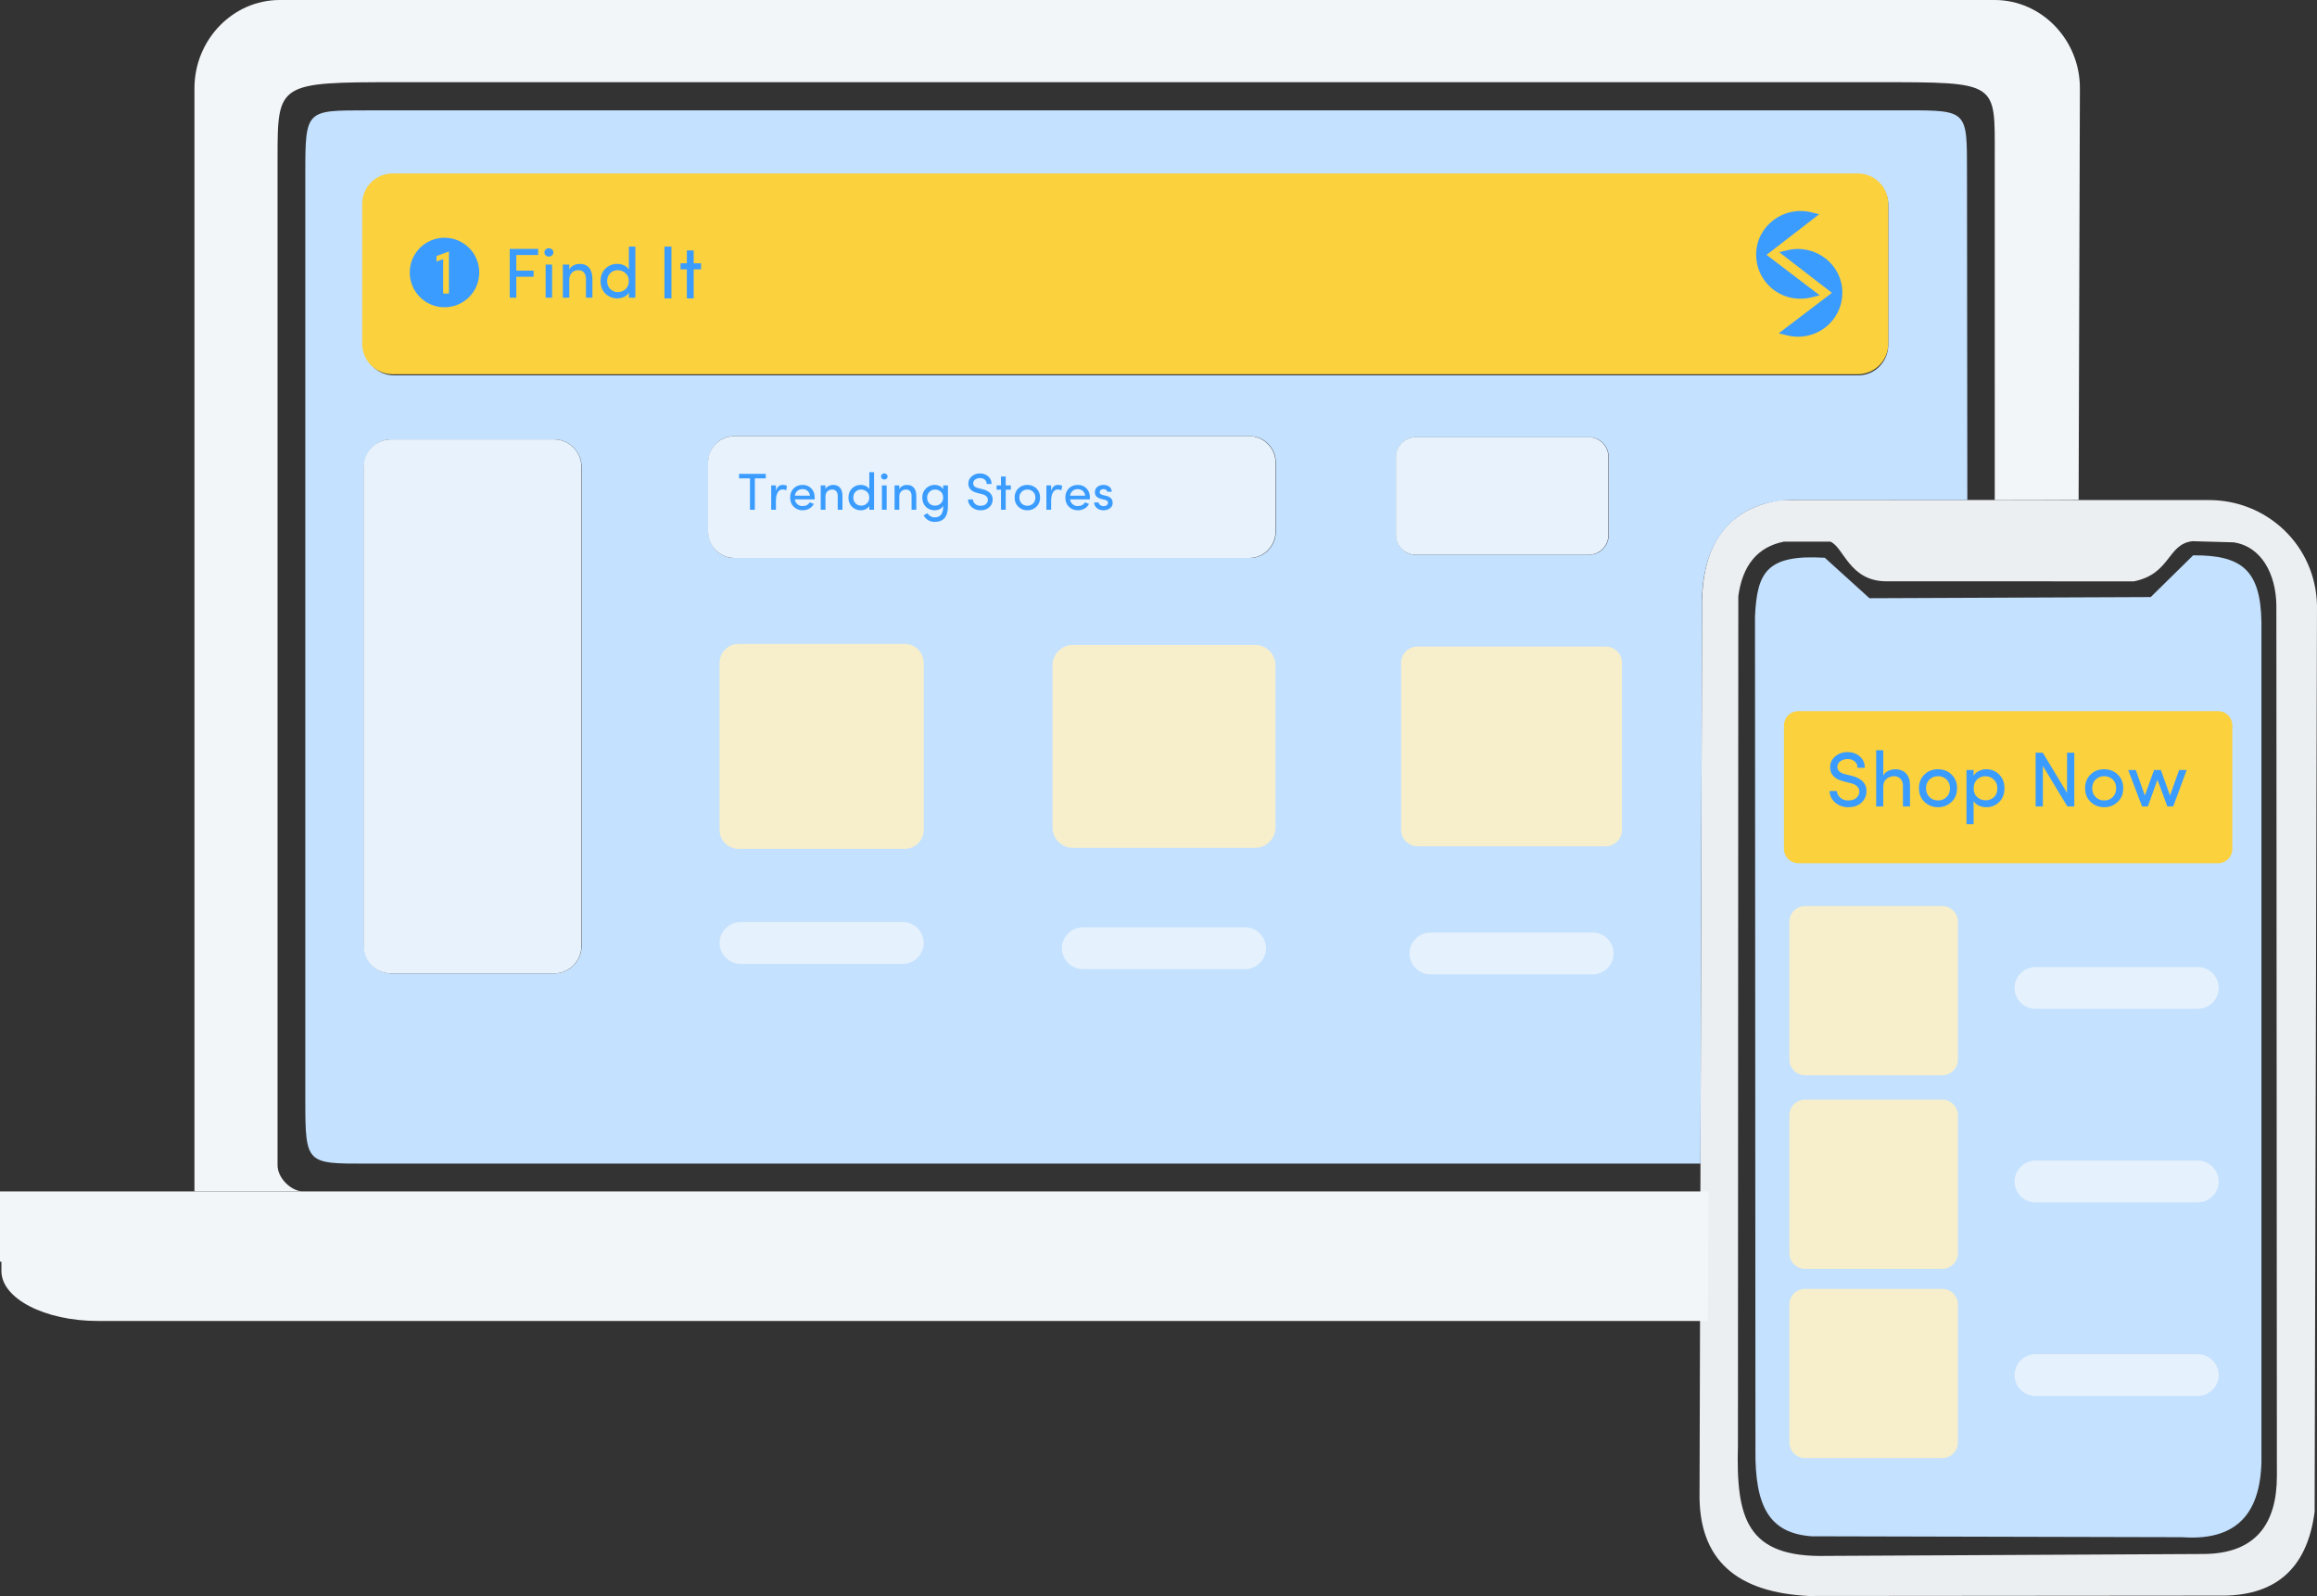 <?xml version="1.0" encoding="UTF-8"?>
<!DOCTYPE svg PUBLIC "-//W3C//DTD SVG 1.1//EN" "http://www.w3.org/Graphics/SVG/1.1/DTD/svg11.dtd">
<!-- Creator: CorelDRAW 2018 (64-Bit Evaluation Version) -->
<svg xmlns="http://www.w3.org/2000/svg" xml:space="preserve" width="200.342mm" height="137.993mm" version="1.1" style="shape-rendering:geometricPrecision; text-rendering:geometricPrecision; image-rendering:optimizeQuality; fill-rule:evenodd; clip-rule:evenodd"
viewBox="0 0 12150.12 8368.85"
 xmlns:xlink="http://www.w3.org/1999/xlink">
 <rect x="0" y="0" width="12150.12" height="8368.85" fill="#333333" stroke="none"/>
 <defs>
  <style type="text/css">
   <![CDATA[
    .str0 {stroke:#3B9CFF;stroke-width:12.13;stroke-miterlimit:22.926}
    .fil7 {fill:#3B9CFF}
    .fil5 {fill:#E7F2FC}
    .fil3 {fill:#F3F6F9}
    .fil1 {fill:#FBD13E}
    .fil9 {fill:#3B9CFF;fill-rule:nonzero}
    .fil8 {fill:#FBD13E;fill-rule:nonzero}
    .fil6 {fill:#E7F2FC;fill-opacity:0.961}
    .fil2 {fill:#F3F6F9;fill-opacity:0.961}
    .fil4 {fill:#F9F0CA;fill-opacity:0.961}
    .fil0 {fill:#C4E1FF}
   ]]>
  </style>
 </defs>
 <g id="Layer_x0020_1">
  <path class="fil0" d="M9569.13 2924.74c-305.7,-18.17 -355.2,75.92 -366.1,308.14l2.34 4366.76c-3.52,301.97 73.76,439.86 294.35,456.23l1941.7 4.72c315.2,23 424.98,-154.58 417.35,-446.79l0 -4349.6c-4.02,-274.3 -102.45,-354.04 -358.11,-352.22l-222.57 218.87 -1474.79 6.01 -234.17 -212.13z"/>
  <path class="fil1" d="M9429.61 3729.05l2201.85 0c41.06,0 74.65,33.59 74.65,74.64l0 648.16c0,41.05 -33.59,74.64 -74.65,74.64l-2201.85 0c-41.06,0 -74.65,-33.59 -74.65,-74.64l0 -648.16c0,-41.05 33.59,-74.64 74.65,-74.64z"/>
  <path class="fil2" d="M11555.07 8148.72l-1974.35 10.02c-422.19,10.52 -477.58,-196.18 -467.14,-581.17l1.96 -4451.24c21.81,-160.08 99.1,-258.19 239.16,-286.14l243.11 -0.11c70.82,28 99.42,208.66 295.35,208.13l1296.73 0.24c193.48,-38.85 174.87,-195.46 306.85,-210.55l215.28 5.95c146.29,20.9 223.09,165.44 225.03,331.53l2.75 4563.63c0.15,246.92 -107.13,408.29 -384.75,409.7zm-2215.51 -5527.27c-265.36,41.94 -420.02,213.08 -414.13,571.49l-13.15 4629.12c-8.18,366.28 204.31,528.26 571.75,546.8l2148.24 -1.81c287.48,6.08 464.8,-129.06 505.36,-439.45l12.48 -4752.36c-6.55,-317.27 -264.71,-554.77 -569.01,-552.97l-2241.56 -0.82z"/>
  <path class="fil3" d="M8955.64 6926.74l-8443.09 0c-277.84,0 -505.11,-117.67 -505.11,-261.52l0 -49.29 -7.44 0 0 -368.68 8959.5 0 -1.33 234.21 -2.53 445.28z"/>
  <path class="fil3" d="M8959.5 6247.25l-7376.49 0c-63.27,-5.93 -127.52,-73.26 -127.52,-136.82l0 -5289.48c0,-385.15 6.1,-390 623.52,-390l7768.46 0c635.57,0 612.81,-1.66 612.81,387.1l0.06 1803.81 439.76 -0.9 6.67 -2157.82c0.78,-254.74 -201.27,-463.14 -447.29,-463.14l-8992.5 0c-246.02,0 -447.29,208.41 -447.29,463.14l0 5784.11 7939.8 0z"/>
  <path class="fil0" d="M1919.45 578.82l8076.88 -0.29c323.98,-0.01 318.07,2.81 318.41,324.88l1.81 1718.39 -885.1 -0.33c-233.88,-8.51 -487.7,108.38 -506.01,501.42l-8.28 2978.8 -6997.71 0c-309.46,0 -318.41,2.66 -318.41,-324.88l0 -4873.12c0,-327.54 5.32,-324.87 318.41,-324.88zm145.15 336.08l7680.98 0c85.89,0 156.14,71.68 156.14,159.31l0 734.43c0,87.62 -70.25,159.3 -156.14,159.3l-7680.98 0c-85.88,0 -156.14,-71.68 -156.14,-159.3l0 -734.43c0,-87.62 70.26,-159.31 156.14,-159.31zm-12.15 1389.11l853.96 0c79.19,0 143.97,66.1 143.97,146.89l0 2506.87c0,80.79 -64.78,146.89 -143.97,146.89l-853.96 0c-79.19,0 -143.96,-66.09 -143.96,-146.89l0 -2506.87c0,-80.79 64.78,-146.89 143.96,-146.89zm1797.31 -16.79l2705.24 0c74.33,0 135.14,62.05 135.14,137.88l0 362.78c0,75.83 -60.81,137.88 -135.14,137.88l-2705.24 0c-74.33,0 -135.14,-62.05 -135.14,-137.88l0 -362.78c0,-75.83 60.81,-137.88 135.14,-137.88zm3573.37 5.6l911.12 0c55.92,0 101.66,46.67 101.66,103.73l0 408.68c0,57.06 -45.74,103.73 -101.66,103.73l-911.12 0c-55.92,0 -101.66,-46.67 -101.66,-103.73l0 -408.68c0,-57.06 45.74,-103.73 101.66,-103.73z"/>
  <path class="fil4" d="M3872.59 3376.52l872.14 0c54.55,0 99.18,44.63 99.18,99.19l0 876.33c0,54.55 -44.63,99.18 -99.18,99.18l-872.14 0c-54.56,0 -99.19,-44.63 -99.19,-99.18l0 -876.33c0,-54.56 44.64,-99.19 99.19,-99.19z"/>
  <path class="fil4" d="M9465.14 4751.21l720.02 0c45.05,0 81.89,36.84 81.89,81.89l0 723.47c0,45.04 -36.84,81.89 -81.89,81.89l-720.02 0c-45.04,0 -81.89,-36.84 -81.89,-81.89l0 -723.47c0,-45.04 36.85,-81.89 81.89,-81.89z"/>
  <path class="fil4" d="M9465.14 5766.22l720.02 0c45.05,0 81.89,36.84 81.89,81.89l0 723.47c0,45.04 -36.84,81.89 -81.89,81.89l-720.02 0c-45.04,0 -81.89,-36.84 -81.89,-81.89l0 -723.47c0,-45.04 36.85,-81.89 81.89,-81.89z"/>
  <path class="fil4" d="M9465.14 6758.58l720.02 0c45.05,0 81.89,36.84 81.89,81.89l0 723.47c0,45.04 -36.84,81.89 -81.89,81.89l-720.02 0c-45.04,0 -81.89,-36.84 -81.89,-81.89l0 -723.47c0,-45.04 36.85,-81.89 81.89,-81.89z"/>
  <path class="fil4" d="M5625.39 3381.99l956.89 0c58.43,0 106.24,47.8 106.24,106.23l0 851.29c0,58.43 -47.81,106.23 -106.24,106.23l-956.89 0c-58.42,0 -106.22,-47.8 -106.22,-106.23l0 -851.29c0,-58.43 47.8,-106.23 106.22,-106.23z"/>
  <path class="fil4" d="M7433.08 3390.22l986.78 0c47.18,0 85.79,38.6 85.79,85.78l0 875.72c0,47.18 -38.61,85.78 -85.79,85.78l-986.78 0c-47.18,0 -85.78,-38.6 -85.78,-85.78l0 -875.72c0,-47.19 38.6,-85.78 85.78,-85.78z"/>
  <path class="fil1" d="M2058.68 909.41l7683.73 0c87.62,0 159.31,71.68 159.31,159.3l0 734.43c0,87.62 -71.69,159.31 -159.31,159.31l-7683.73 0c-87.62,0 -159.31,-71.68 -159.31,-159.31l0 -734.43c0,-87.62 71.69,-159.3 159.31,-159.3z"/>
  <path class="fil5" d="M3850.88 2287.22l2699.75 0c75.84,0 137.89,62.05 137.89,137.89l0 362.77c0,75.83 -62.05,137.88 -137.89,137.88l-2699.75 0c-75.84,0 -137.89,-62.05 -137.89,-137.88l0 -362.77c0,-75.84 62.05,-137.89 137.89,-137.89z"/>
  <path class="fil5" d="M7423.65 2292.35l906.85 0c57.09,0 103.8,46.7 103.8,103.79l0 409.02c0,57.09 -46.7,103.8 -103.8,103.8l-906.85 0c-57.09,0 -103.8,-46.71 -103.8,-103.8l0 -409.02c0,-57.09 46.7,-103.79 103.8,-103.79z"/>
  <path class="fil5" d="M2050.83 2304.01l853.96 0c79.19,0 143.96,64.78 143.96,143.97l0 2512.72c0,79.19 -64.78,143.97 -143.96,143.97l-853.96 0c-79.19,0 -143.97,-64.78 -143.97,-143.97l0 -2512.72c0,-79.19 64.78,-143.97 143.97,-143.97z"/>
  <path class="fil6" d="M3883.05 4835.08l851.21 0c60.31,0 109.65,49.35 109.65,109.66l0 0.01c0,60.31 -49.34,109.66 -109.65,109.66l-851.21 0c-60.32,0 -109.66,-49.35 -109.66,-109.66l0 -0.01c0,-60.31 49.34,-109.66 109.66,-109.66z"/>
  <path class="fil6" d="M10673.78 5070.72l851.21 0c60.31,0 109.65,49.35 109.65,109.66l0 0.02c0,60.3 -49.34,109.65 -109.65,109.65l-851.21 0c-60.32,0 -109.66,-49.35 -109.66,-109.65l0 -0.02c0,-60.31 49.34,-109.66 109.66,-109.66z"/>
  <path class="fil6" d="M10673.78 6085.78l851.21 0c60.31,0 109.65,49.34 109.65,109.65l0 0.02c0,60.31 -49.34,109.65 -109.65,109.65l-851.21 0c-60.32,0 -109.66,-49.34 -109.66,-109.65l0 -0.02c0,-60.31 49.34,-109.65 109.66,-109.65z"/>
  <path class="fil6" d="M10673.78 7100.83l851.21 0c60.31,0 109.65,49.35 109.65,109.66l0 0.02c0,60.3 -49.34,109.65 -109.65,109.65l-851.21 0c-60.32,0 -109.66,-49.35 -109.66,-109.65l0 -0.02c0,-60.31 49.34,-109.66 109.66,-109.66z"/>
  <path class="fil6" d="M5678.24 4862.5l851.21 0c60.31,0 109.65,49.35 109.65,109.66l0 0.01c0,60.31 -49.34,109.66 -109.65,109.66l-851.21 0c-60.32,0 -109.66,-49.35 -109.66,-109.66l0 -0.01c0,-60.31 49.34,-109.66 109.66,-109.66z"/>
  <path class="fil6" d="M7500.87 4889.92l851.21 0c60.31,0 109.65,49.35 109.65,109.65l0 0.02c0,60.31 -49.34,109.66 -109.65,109.66l-851.21 0c-60.32,0 -109.66,-49.35 -109.66,-109.66l0 -0.02c0,-60.3 49.34,-109.65 109.66,-109.65z"/>
  <path class="fil7" d="M2330.93 1246.6c100.68,0 182.3,81.62 182.3,182.3 0,100.68 -81.62,182.3 -182.3,182.3 -100.68,0 -182.3,-81.62 -182.3,-182.3 0,-100.68 81.62,-182.3 182.3,-182.3z"/>
  <polygon class="fil8" points="2354.25,1539.23 2323.77,1539.23 2323.77,1358.74 2288.95,1371.19 2288.95,1342.45 2354.25,1318.57 "/>
  <path class="fil9" d="M2672.83 1561.05l0 -256.13 149.06 0 0 32.34 -114.49 0 0 81.78 90.7 0 0 32.34 -90.7 0 0 109.66 -34.57 0zm188.66 -221.92c-4.4,-4.28 -6.57,-9.48 -6.57,-15.62 0,-6.19 2.17,-11.33 6.57,-15.61 4.89,-4.21 10.41,-6.32 16.66,-6.32 6.26,0 11.78,2.04 16.48,6.13 4.77,4.15 7.13,9.42 7.13,15.8 0,6.38 -2.36,11.65 -7.13,15.8 -4.71,4.09 -10.23,6.14 -16.48,6.14 -6.25,0 -11.77,-2.11 -16.66,-6.32zm33.57 221.92l-33.83 0 0 -173.6 33.83 0 0 173.6zm90.21 -93.61l0 93.61 -33.83 0 0 -173.6 33.83 0 0 26.08c4.95,-9.67 12.39,-17.1 22.37,-22.18 9.91,-5.08 20.57,-7.62 31.91,-7.62 21.81,0 38.23,6.69 49.32,20.13 11.58,13.2 17.47,32.15 17.59,56.81l0 100.37 -33.83 0 0 -98.14c0,-14.62 -3.47,-25.9 -10.35,-33.77 -6.69,-8.24 -16.54,-12.32 -29.61,-12.32 -13.2,0 -24.41,4.27 -33.58,12.88 -9.23,8.55 -13.82,21.19 -13.82,37.73zm295.34 48.45c11.27,-10.53 16.91,-24.54 16.91,-42.07 0,-17.53 -5.82,-31.41 -17.41,-41.57 -11.65,-10.16 -25.28,-15.3 -40.89,-15.42 -15.68,0 -28.81,5.26 -39.47,15.8 -10.66,10.65 -15.98,24.4 -15.98,41.39 0,16.91 5.39,30.79 16.17,41.51 10.78,10.78 24.1,16.17 39.96,16.17 15.87,0 29.43,-5.27 40.71,-15.8zm51.11 45.16l-33.83 0 0 -26.64c-5.45,9.11 -13.69,16.42 -24.72,22 -11.03,5.57 -23.11,8.36 -36.3,8.36 -24.1,0 -44.92,-8.42 -62.45,-25.28 -16.79,-16.79 -25.22,-38.6 -25.22,-65.3 0,-26.76 8.37,-48.51 25.03,-65.18 16.73,-16.73 37.49,-25.16 62.33,-25.28 13.38,0 25.59,2.6 36.49,7.81 10.84,5.2 19.15,12.58 24.84,22l0 -120.51 33.83 0 0 268.02z"/>
  <path class="fil9" d="M3484.32 1564.74l0 -271.69 36.67 0 0 271.69 -36.67 0zm153.33 -251.58l0 67.43 38.64 0 0 31.94 -38.64 0 0 152.21 -35.88 0 0 -152.21 -33.13 0 0 -31.94 33.13 0 0 -67.43 35.88 0z"/>
  <path class="fil9" d="M3875.45 2508.57l0 -23.78 140.23 0 0 23.78 -57.4 0 0 164.56 -25.42 0 0 -164.56 -57.4 0zm193.49 118.13l0 46.43 -24.88 0 0 -127.66 24.88 0 0 28.8c6.24,-21 18.04,-31.53 35.48,-31.53 10.07,0 17.45,1.64 22.19,4.88l-3.88 23.33c-5.6,-2.97 -11.89,-4.42 -18.81,-4.42 -11.25,0 -19.86,5.37 -25.92,16.13 -6.06,10.8 -9.07,25.46 -9.07,44.05zm203.24 -17.77c0,5.65 -0.1,8.88 -0.28,9.8l-103.6 0c1.23,10.3 5.79,18.81 13.62,25.61 7.56,6.24 16.04,9.38 25.47,9.38 18.45,0 31.35,-6.6 38.72,-19.82 0.19,0 0.46,0.05 0.82,0.23 0.32,0.18 0.95,0.5 1.87,0.95 1.04,0.45 2.46,1.01 4.23,1.6 1.78,0.64 3.14,1.18 4.01,1.64l10.44 3.88c-5.24,10.75 -13.17,19.04 -23.79,24.87 -10.56,5.88 -22.23,8.79 -34.94,8.79 -18.26,0 -33.84,-6.15 -46.83,-18.5 -12.35,-12.35 -18.49,-28.52 -18.49,-48.43 0,-19.95 6.14,-35.94 18.4,-48.01 12.3,-12.03 27.84,-18.09 46.7,-18.18 18.86,0 34.08,6.11 45.65,18.27 11.98,12.12 18,28.11 18,47.92zm-37.27 -34.89c-7.11,-6.11 -15.95,-9.16 -26.42,-9.16 -10.53,0 -19.55,3.06 -27.11,9.16 -7.47,6.51 -11.84,14.99 -13.08,25.28l79.13 0c-1.23,-10.3 -5.42,-18.78 -12.52,-25.28zm93.75 30.24l0 68.84 -24.87 0 0 -127.66 24.87 0 0 19.18c3.64,-7.11 9.12,-12.58 16.45,-16.31 7.3,-3.73 15.13,-5.6 23.46,-5.6 16.04,0 28.11,4.92 36.26,14.81 8.53,9.7 12.85,23.65 12.94,41.78l0 73.8 -24.87 0 0 -72.16c0,-10.75 -2.55,-19.04 -7.61,-24.83 -4.92,-6.06 -12.17,-9.07 -21.78,-9.07 -9.7,0 -17.95,3.15 -24.7,9.48 -6.78,6.28 -10.16,15.58 -10.16,27.74zm217.18 35.63c8.29,-7.74 12.44,-18.04 12.44,-30.94 0,-12.89 -4.29,-23.09 -12.8,-30.57 -8.57,-7.47 -18.59,-11.25 -30.07,-11.34 -11.53,0 -21.18,3.88 -29.03,11.62 -7.84,7.84 -11.75,17.95 -11.75,30.43 0,12.43 3.96,22.64 11.89,30.52 7.93,7.93 17.72,11.89 29.38,11.89 11.66,0 21.64,-3.88 29.94,-11.62zm37.58 33.21l-24.87 0 0 -19.59c-4.01,6.7 -10.07,12.07 -18.18,16.17 -8.11,4.1 -16.99,6.15 -26.7,6.15 -17.72,0 -33.03,-6.2 -45.92,-18.59 -12.35,-12.35 -18.54,-28.38 -18.54,-48.02 0,-19.68 6.14,-35.67 18.41,-47.92 12.29,-12.31 27.56,-18.5 45.82,-18.59 9.84,0 18.82,1.92 26.84,5.74 7.98,3.83 14.08,9.25 18.27,16.17l0 -88.61 24.87 0 0 197.08zm41.41 -163.19c-3.23,-3.15 -4.83,-6.97 -4.83,-11.48 0,-4.55 1.6,-8.34 4.83,-11.48 3.6,-3.1 7.65,-4.65 12.26,-4.65 4.6,0 8.65,1.5 12.12,4.51 3.51,3.04 5.24,6.92 5.24,11.61 0,4.69 -1.73,8.56 -5.24,11.62 -3.46,3 -7.52,4.51 -12.12,4.51 -4.6,0 -8.65,-1.55 -12.26,-4.65zm24.7 163.19l-24.88 0 0 -127.66 24.88 0 0 127.66zm66.33 -68.84l0 68.84 -24.87 0 0 -127.66 24.87 0 0 19.18c3.64,-7.11 9.12,-12.58 16.45,-16.31 7.29,-3.73 15.13,-5.6 23.46,-5.6 16.04,0 28.11,4.92 36.26,14.81 8.52,9.7 12.85,23.65 12.94,41.78l0 73.8 -24.87 0 0 -72.16c0,-10.75 -2.55,-19.04 -7.61,-24.83 -4.92,-6.06 -12.17,-9.07 -21.78,-9.07 -9.7,0 -17.95,3.15 -24.7,9.48 -6.79,6.28 -10.16,15.58 -10.16,27.74zm157.72 35.76c7.84,7.66 17.59,11.49 29.3,11.49 11.66,0 21.72,-3.83 30.2,-11.49 8.43,-7.65 12.67,-17.95 12.67,-30.93 0,-12.99 -4.11,-23.28 -12.31,-30.84 -8.2,-7.47 -18.18,-11.21 -29.94,-11.21 -11.75,0 -21.64,4.01 -29.66,12.03 -8.02,8.07 -12.03,18.36 -12.03,30.8 0,12.48 3.92,22.51 11.75,30.16zm27.29 72.98c30.25,0 45.42,-19.22 45.42,-57.63 0,-0.36 -0.08,-0.82 -0.27,-1.32l0 -1.73c-3.64,7.28 -9.65,13.03 -18.04,17.22 -8.39,4.19 -17.27,6.29 -26.75,6.29 -18.32,0 -33.71,-6.11 -46.15,-18.27 -12.44,-12.21 -18.68,-28.24 -18.68,-48.06 0,-19.86 6.37,-35.95 19.09,-48.2 12.71,-12.31 28.02,-18.5 45.79,-18.59 9.7,0 18.63,2.1 26.7,6.29 8.01,3.64 14.03,9.12 18.04,16.45l0 -20 24.88 0 0 108.29c0,55.44 -23.32,83.15 -70.02,83.06 -12.21,0.09 -23.37,-2.92 -33.53,-8.98 -10.11,-6.11 -18.18,-14.67 -24.14,-25.65 0.87,-0.19 4.51,-2.1 10.93,-5.69l9.84 -5.15c3.46,6.51 8.65,11.75 15.49,15.71 6.88,3.97 13.99,5.97 21.41,5.97zm175.35 -94.03l25.56 0c0.18,8.47 4,16.13 11.47,23 7.47,6.88 16.91,10.26 28.38,10.07 11.48,0 20.46,-2.55 26.98,-7.61 6.47,-5.06 10.34,-11.75 11.57,-20 1.41,-17.18 -9.24,-28.34 -32.02,-33.48l-24.28 -6.24c-30.62,-7.79 -45.92,-24.19 -45.92,-49.11 0,-15.45 6.01,-28.12 18.04,-37.95 11.57,-10.07 25.93,-15.08 42.96,-15.08 17.08,0 31.43,5.06 43.14,15.22 11.66,10.12 17.49,23.46 17.49,40l-25.42 0c0,-9.29 -3.28,-16.77 -9.89,-22.46 -6.74,-5.6 -14.99,-8.43 -24.79,-8.43 -9.75,0 -18.36,2.55 -25.74,7.65 -6.93,5.11 -10.39,11.75 -10.39,19.95 0,12.71 9.07,21.19 27.16,25.42l24.56 6.01c17.99,4.79 31.25,12.26 39.77,22.46 8.56,10.21 11.98,22.65 10.29,37.27 -1.68,14.67 -8.2,26.65 -19.5,36.08 -11.3,9.39 -25.97,14.08 -44.01,14.08 -18.04,0 -33.53,-5.56 -46.47,-16.72 -12.62,-11.53 -18.95,-24.92 -18.95,-40.14zm197.68 -120.27l0 46.74 26.79 0 0 22.14 -26.79 0 0 105.51 -24.87 0 0 -105.51 -22.97 0 0 -22.14 22.97 0 0 -46.74 24.87 0zm143.46 141.55c7.98,-7.84 11.98,-18.13 11.98,-30.89 0,-12.8 -4.01,-23.01 -11.98,-30.66 -7.97,-7.7 -17.9,-11.57 -29.79,-11.66 -11.84,0 -21.83,3.83 -29.89,11.53 -8.16,7.74 -12.26,17.95 -12.26,30.66 0,12.67 4.01,22.96 11.98,30.89 7.97,7.97 17.95,11.93 29.94,11.93 12.02,0 22.05,-3.91 30.01,-11.8zm-29.88 35.58c-18.59,0 -34.35,-6.15 -47.38,-18.45 -13.03,-12.31 -19.54,-28.34 -19.54,-48.16 0,-19.82 6.42,-35.9 19.23,-48.2 12.8,-12.29 28.61,-18.4 47.47,-18.32 18.95,0 34.81,6.16 47.61,18.45 12.89,12.39 19.36,28.43 19.36,48.06 0,19.64 -6.47,35.62 -19.41,48.02 -12.94,12.39 -28.75,18.59 -47.33,18.59zm124.6 -49.16l0 46.43 -24.87 0 0 -127.66 24.87 0 0 28.8c6.24,-21 18.04,-31.53 35.49,-31.53 10.07,0 17.45,1.64 22.19,4.88l-3.88 23.33c-5.6,-2.97 -11.89,-4.42 -18.82,-4.42 -11.25,0 -19.86,5.37 -25.92,16.13 -6.06,10.8 -9.07,25.46 -9.07,44.05zm203.24 -17.77c0,5.65 -0.1,8.88 -0.27,9.8l-103.6 0c1.23,10.3 5.79,18.81 13.63,25.61 7.56,6.24 16.03,9.38 25.46,9.38 18.45,0 31.35,-6.6 38.73,-19.82 0.18,0 0.45,0.05 0.82,0.23 0.32,0.18 0.95,0.5 1.87,0.95 1.05,0.45 2.46,1.01 4.23,1.6 1.78,0.64 3.15,1.18 4.01,1.64l10.43 3.88c-5.24,10.75 -13.17,19.04 -23.79,24.87 -10.56,5.88 -22.23,8.79 -34.94,8.79 -18.27,0 -33.85,-6.15 -46.83,-18.5 -12.35,-12.35 -18.5,-28.52 -18.5,-48.43 0,-19.95 6.15,-35.94 18.41,-48.01 12.3,-12.03 27.83,-18.09 46.7,-18.18 18.86,0 34.07,6.11 45.65,18.27 11.98,12.12 17.99,28.11 17.99,47.92zm-37.27 -34.89c-7.11,-6.11 -15.94,-9.16 -26.42,-9.16 -10.53,0 -19.55,3.06 -27.11,9.16 -7.47,6.51 -11.84,14.99 -13.08,25.28l79.14 0c-1.23,-10.3 -5.43,-18.78 -12.53,-25.28zm77.82 -21.97c8.51,-6.24 18.81,-9.34 30.93,-9.34 12.07,0 22.09,3.1 29.98,9.3 7.93,6.2 12.44,15.03 13.49,26.51l-23.74 0c-0.73,-4.14 -2.92,-7.47 -6.56,-9.98 -4.01,-2.46 -8.43,-3.69 -13.35,-3.69 -4.87,0 -9.02,1.05 -12.39,3.15 -3.64,1.64 -5.93,4.51 -6.93,8.52 -0.96,4 -0.82,7.2 0.41,9.56 2.05,4.1 7.06,7.29 15.03,9.56l18.81 4.6c22.1,5.42 33.13,17.86 33.13,37.31 0,11.54 -4.79,20.82 -14.4,27.98 -9.71,6.88 -21.05,10.3 -34.04,10.3 -13.03,0 -24.33,-3.74 -33.94,-11.26 -9.61,-7.47 -14.49,-17.4 -14.67,-29.84l23.51 0c1.05,6.6 4.42,11.48 10.16,14.58 5.56,3.51 11.57,5.06 18.04,4.69 6.46,-0.36 11.48,-2.1 15.03,-5.2 3.55,-3.14 5.56,-6.93 6.01,-11.39 0.37,-4.46 -1,-8.02 -4.15,-10.7 -3.09,-2.69 -7.37,-4.65 -12.8,-5.88l-17.5 -4.06c-12.35,-3.32 -21.46,-8.2 -27.29,-14.71 -5.6,-6.74 -7.93,-15.17 -6.93,-25.33 0.96,-10.16 5.69,-18.36 14.12,-24.7z"/>
  <path class="fil9" d="M9594.28 4147.8l38.23 0c0.27,12.68 6,24.13 17.18,34.41 11.18,10.29 25.28,15.34 42.45,15.06 17.18,0 30.6,-3.82 40.34,-11.38 9.68,-7.56 15.47,-17.58 17.31,-29.92 2.12,-25.69 -13.83,-42.39 -47.9,-50.09l-36.32 -9.33c-45.79,-11.66 -68.69,-36.19 -68.69,-73.46 0,-23.1 9,-42.05 26.99,-56.77 17.31,-15.06 38.78,-22.56 64.26,-22.56 25.56,0 47.03,7.57 64.53,22.76 17.45,15.13 26.17,35.1 26.17,59.83l-38.03 0c0,-13.9 -4.91,-25.08 -14.79,-33.6 -10.09,-8.38 -22.42,-12.6 -37.07,-12.6 -14.59,0 -27.46,3.81 -38.5,11.44 -10.36,7.64 -15.54,17.58 -15.54,29.85 0,19.01 13.57,31.69 40.62,38.03l36.73 8.99c26.92,7.16 46.75,18.33 59.49,33.6 12.81,15.26 17.92,33.87 15.4,55.75 -2.52,21.94 -12.26,39.86 -29.17,53.97 -16.9,14.04 -38.84,21.06 -65.83,21.06 -26.98,0 -50.15,-8.31 -69.51,-25.01 -18.88,-17.24 -28.35,-37.27 -28.35,-60.03zm281.38 -22.01l0 102.97 -37.21 0 0 -294.8 37.21 0 0 132.54c5.18,-10.63 14.04,-18.81 26.58,-24.39 12.48,-5.59 24.6,-8.38 36.33,-8.38 24.12,0 43.13,7.5 56.97,22.55 13.83,15.06 20.65,35.71 20.38,62.08l0 110.4 -37.21 0 0 -107.95c0,-15.88 -4.23,-28.07 -12.61,-36.73 -8.11,-9.34 -19.35,-13.97 -33.73,-13.97 -14.38,0 -27.39,4.57 -39.12,13.77 -11.72,9.2 -17.58,23.17 -17.58,41.91zm331.94 53.84c11.92,-11.72 17.92,-27.12 17.92,-46.2 0,-19.15 -6,-34.42 -17.92,-45.86 -11.93,-11.52 -26.78,-17.31 -44.57,-17.45 -17.71,0 -32.64,5.73 -44.7,17.24 -12.2,11.58 -18.33,26.85 -18.33,45.86 0,18.95 6,34.34 17.92,46.21 11.93,11.92 26.85,17.85 44.78,17.85 17.99,0 32.98,-5.86 44.91,-17.65zm-44.7 53.22c-27.81,0 -51.39,-9.2 -70.88,-27.6 -19.49,-18.4 -29.23,-42.39 -29.23,-72.03 0,-29.64 9.61,-53.7 28.76,-72.1 19.15,-18.4 42.79,-27.53 71.01,-27.39 28.35,0 52.07,9.2 71.22,27.6 19.29,18.53 28.96,42.52 28.96,71.89 0,29.37 -9.67,53.29 -29.03,71.83 -19.35,18.53 -43,27.8 -70.8,27.8zm204.51 -145.22c-11.79,11.72 -17.71,27.33 -17.71,46.89 0,19.49 6.26,34.68 18.74,45.59 12.54,10.9 27.33,16.36 44.5,16.36 17.18,0 31.83,-5.73 43.89,-17.18 11.44,-11.38 17.17,-26.37 17.17,-44.98 0,-18.61 -6,-33.94 -17.99,-45.86 -12.06,-11.93 -26.92,-17.99 -44.44,-18.13 -17.58,-0.14 -32.3,5.65 -44.16,17.31zm-55.33 -49.82l37.21 0 0 30.05c6.27,-10.7 15.33,-18.95 27.33,-24.67 11.72,-6.34 24.8,-9.47 39.32,-9.47 26.64,0 49.2,9.27 67.6,27.87 18.47,18.4 27.67,42.39 27.67,71.9 0,29.51 -9.13,53.43 -27.46,71.83 -18.26,18.33 -40.89,27.53 -67.8,27.53 -14.52,0 -27.81,-2.86 -39.94,-8.59 -12.06,-5.73 -20.99,-13.76 -26.71,-23.99l0 121.3 -37.21 0 0 -283.76zm565.35 -90.77l0 281.72 -36.39 0 -128.38 -212.21 0 212.21 -38.03 0 0 -281.72 37.62 0 127.16 210.64 0 -210.64 38.03 0zm201.51 232.58c11.92,-11.72 17.92,-27.12 17.92,-46.2 0,-19.15 -6,-34.42 -17.92,-45.86 -11.93,-11.52 -26.78,-17.31 -44.57,-17.45 -17.71,0 -32.64,5.73 -44.7,17.24 -12.2,11.58 -18.33,26.85 -18.33,45.86 0,18.95 6,34.34 17.92,46.21 11.93,11.92 26.85,17.85 44.78,17.85 17.99,0 32.98,-5.86 44.91,-17.65zm-44.7 53.22c-27.81,0 -51.39,-9.2 -70.88,-27.6 -19.49,-18.4 -29.23,-42.39 -29.23,-72.03 0,-29.64 9.61,-53.7 28.76,-72.1 19.15,-18.4 42.79,-27.53 71.01,-27.39 28.35,0 52.07,9.2 71.22,27.6 19.29,18.53 28.96,42.52 28.96,71.89 0,29.37 -9.67,53.29 -29.03,71.83 -19.35,18.53 -43,27.8 -70.8,27.8zm432.53 -195.03l-70.67 190.95 -30.74 0 -51.93 -140.25 -50.29 140.25 -30.32 0 -72.72 -190.95 39.73 0 47.7 133.64 47.97 -133.64 35.92 0 47.9 133.64 47.7 -133.64 39.73 0z"/>
  <g id="_2096733721472">
   <path class="fil7 str0" d="M9253.68 1336.41l275.14 209.42 -29.53 7.33c-79.39,19.7 -162.07,-1.6 -219.77,-60.14 -41.29,-41.9 -64.17,-97.66 -64.4,-156.48 -0.59,-147.18 139.93,-252.2 281.46,-217.44l29.4 7.22 -272.29 210.09z"/>
   <path class="fil7 str0" d="M9616.4 1535.54l-272.29 -210.09 29.4 -7.22c141.53,-34.76 282.04,70.25 281.46,217.44 -0.24,58.82 -23.11,114.58 -64.41,156.48 -57.7,58.54 -140.37,79.83 -219.75,60.13l-29.53 -7.33 275.14 -209.42z"/>
  </g>
 </g>
</svg>
